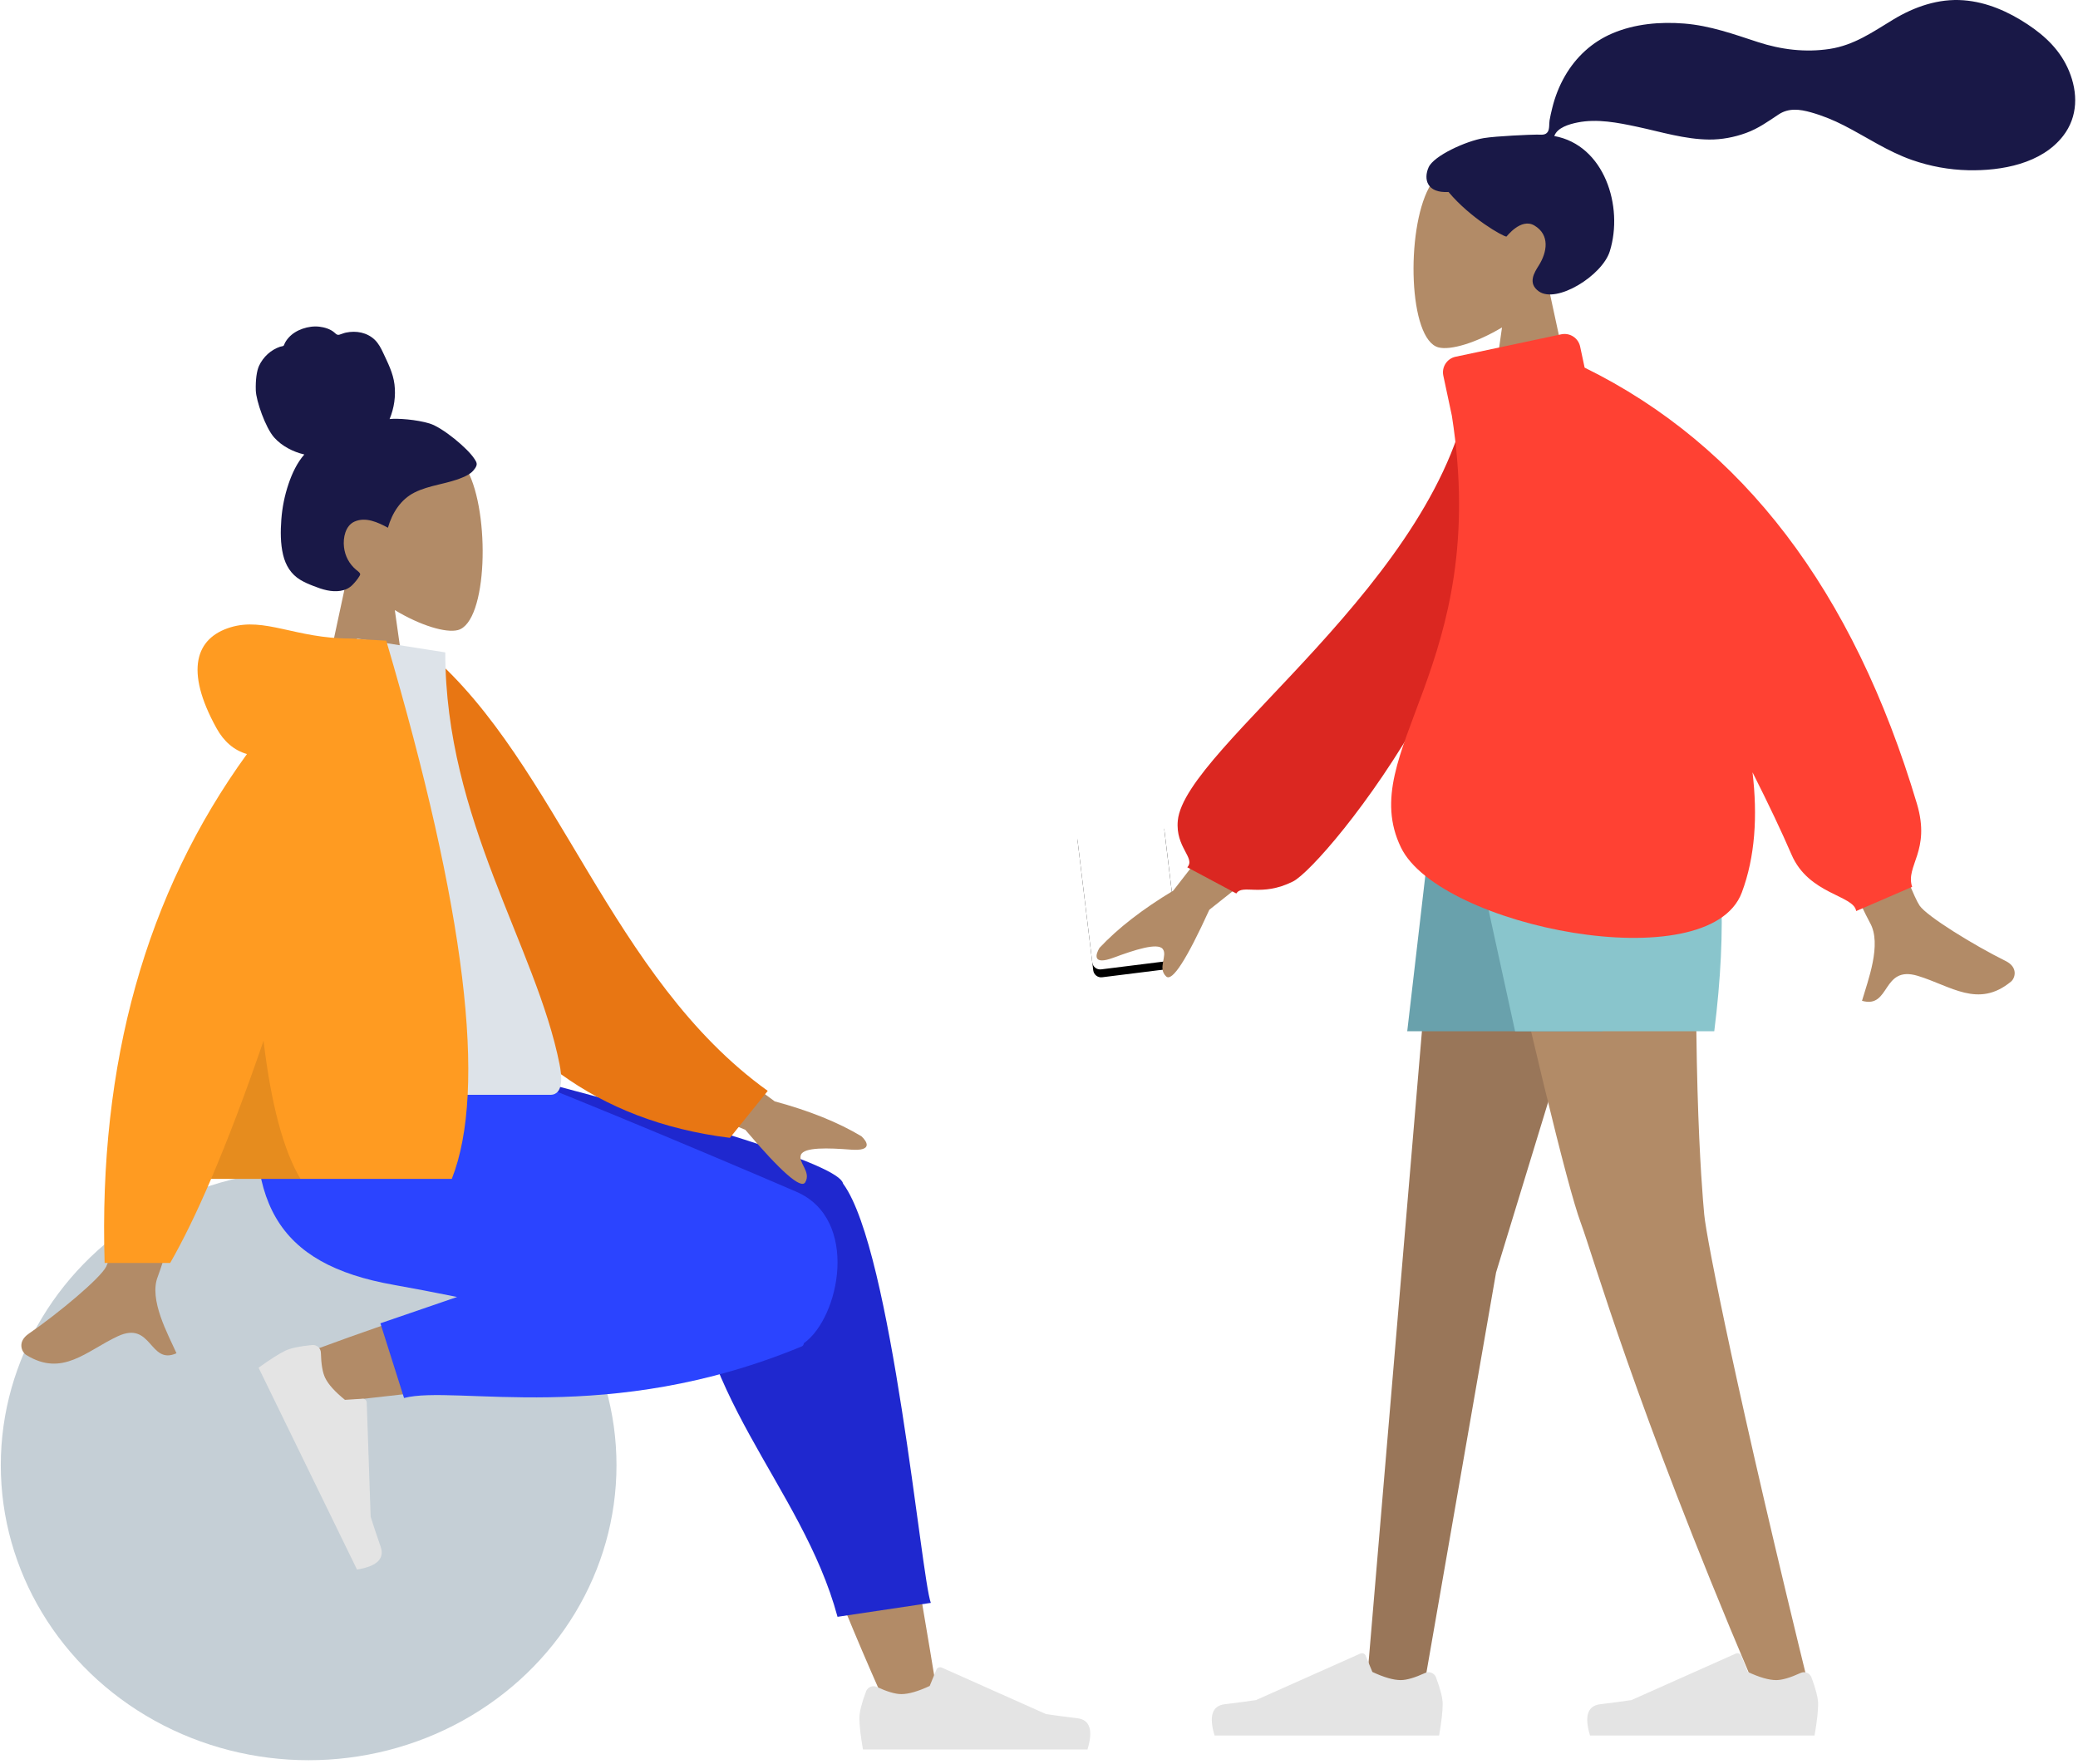 <?xml version="1.0" encoding="UTF-8"?>
<svg width="522px" height="443px" viewBox="0 0 522 443" version="1.1" xmlns="http://www.w3.org/2000/svg" xmlns:xlink="http://www.w3.org/1999/xlink">
    <!-- Generator: Sketch 52.5 (67469) - http://www.bohemiancoding.com/sketch -->
    <title>Group 4</title>
    <desc>Created with Sketch.</desc>
    <defs>
        <path d="M5.548,2.75 L23.509,2.714 C24.614,2.712 25.511,3.606 25.513,4.71 C25.513,4.713 25.513,4.716 25.513,4.718 L25.448,37.254 C25.446,38.356 24.554,39.248 23.452,39.25 L5.491,39.286 C4.386,39.288 3.489,38.394 3.487,37.29 C3.487,37.287 3.487,37.284 3.487,37.282 L3.552,4.746 C3.554,3.644 4.446,2.752 5.548,2.75 Z" id="path-1"></path>
        <filter x="-31.8%" y="-13.7%" width="163.6%" height="138.3%" filterUnits="objectBoundingBox" id="filter-2">
            <feOffset dx="0" dy="2" in="SourceAlpha" result="shadowOffsetOuter1"></feOffset>
            <feGaussianBlur stdDeviation="2" in="shadowOffsetOuter1" result="shadowBlurOuter1"></feGaussianBlur>
            <feColorMatrix values="0 0 0 0 0   0 0 0 0 0   0 0 0 0 0  0 0 0 0.22 0" type="matrix" in="shadowBlurOuter1"></feColorMatrix>
        </filter>
    </defs>
    <g id="Page-1" stroke="none" stroke-width="1" fill="none" fill-rule="evenodd">
        <g id="Artboard" transform="translate(-813, -183)">
            <g id="Group-4" transform="translate(764, 190)">
                <g id="Group-3" transform="translate(332.329, 217.235) rotate(-18) translate(-332.329, -217.235) translate(317.829, 196.235)">
                    <rect id="Rectangle" fill="#FFFFFF" x="0.585" y="3.934" width="22" height="37" rx="2"></rect>
                    <g id="Rectangle" transform="translate(14.5, 21) rotate(11) translate(-14.5, -21) ">
                        <use fill="black" fill-opacity="1" filter="url(#filter-2)" xlink:href="#path-1"></use>
                        <use fill="#FFFFFF" fill-rule="evenodd" xlink:href="#path-1"></use>
                    </g>
                </g>
                <g id="Group-2" transform="translate(290, 0)">
                    <g id="Head/Front/Airy" transform="translate(142.461, 52.176) scale(-1, 1) translate(-142.461, -52.176) translate(74.134, 0)">
                        <g id="Head" stroke-width="1" transform="translate(54.397, 31)" fill="#B28B67">
                            <path d="M8.323,34.49 C3.681,29.081 0.54,22.453 1.065,15.025 C2.577,-6.375 32.586,-1.667 38.424,9.134 C44.261,19.935 43.568,47.333 36.023,49.263 C33.015,50.033 26.605,48.147 20.082,44.244 L24.176,73 L0,73 L8.323,34.49 Z"></path>
                        </g>
                        <path d="M79.041,27.685 C75.855,27.167 67.275,26.81 65.693,26.81 C64.682,26.81 63.586,27.039 62.987,26.118 C62.497,25.363 62.676,24.087 62.53,23.211 C62.36,22.193 62.119,21.189 61.874,20.187 C61.18,17.337 60.129,14.625 58.659,12.079 C55.901,7.302 51.86,3.56 46.758,1.383 C41.124,-1.021 34.75,-1.572 28.69,-1.084 C22.205,-0.562 16.335,1.563 10.212,3.562 C4.378,5.468 -1.733,6.218 -7.835,5.288 C-13.984,4.35 -18.629,1.042 -23.815,-2.098 C-29.124,-5.312 -35.191,-7.414 -41.467,-6.931 C-47.326,-6.48 -52.725,-4.078 -57.57,-0.871 C-62.102,2.131 -65.842,5.742 -67.954,10.824 C-70.225,16.291 -70.223,22.292 -66.488,27.123 C-61.074,34.127 -51.023,35.938 -42.66,35.758 C-37.824,35.654 -33.073,34.777 -28.507,33.183 C-22.417,31.056 -17.154,27.452 -11.457,24.528 C-8.783,23.156 -6.019,22.029 -3.122,21.217 C-0.311,20.429 2.458,20.067 5.003,21.753 C7.695,23.537 10.108,25.289 13.188,26.405 C16.143,27.476 19.273,28.075 22.422,28.051 C28.547,28.004 34.585,26.109 40.534,24.84 C45.386,23.806 50.577,22.774 55.523,23.769 C57.586,24.184 60.601,25.041 61.346,27.17 C48.8,29.427 43.873,44.83 47.41,56.137 C49.319,62.24 60.794,69.374 65.255,66.166 C68.082,64.133 66.366,61.465 65.255,59.703 C63.128,56.33 62.401,51.997 66.336,49.648 C69.731,47.622 73.3,52.433 73.367,52.427 C74.3,52.354 82.362,47.829 87.916,41.224 C93.395,41.547 94.226,37.96 92.918,35.027 C91.61,32.094 83.443,28.402 79.041,27.685 Z" id="hair" fill="#191847"></path>
                    </g>
                    <g id="Bottom/Standing/Shorts" transform="translate(150.5, 309.041) scale(-1, 1) translate(-150.5, -309.041) translate(0, 189.081)">
                        <polygon id="Leg" fill="#997659" points="128.427 9.9475983e-14 166.183 123.539 184.473 228.601 198.814 228.601 179.487 9.9475983e-14"></polygon>
                        <path d="M114.92,0 C117.484,67.83 114.466,102.817 113.892,108.98 C113.318,115.142 105.459,155.101 86.852,230.67 L102.133,225.417 C131.539,156.109 141.559,120.089 144.932,110.988 C148.304,101.887 157.262,64.891 171.804,0 L114.92,0 Z" id="Leg" fill="#B28B67"></path>
                        <g id="Accessories/Shoe/Flat-Sneaker" transform="translate(84.28, 199.833)" fill="#E4E4E4">
                            <path d="M2.678,25.402 C1.559,28.388 1,30.623 1,32.106 C1,33.909 1.3,36.54 1.901,40 C3.993,40 22.794,40 58.303,40 C59.769,35.155 58.923,32.539 55.765,32.152 C52.607,31.766 49.984,31.417 47.895,31.106 L21.68,19.419 C21.176,19.194 20.584,19.421 20.359,19.925 C20.356,19.934 20.352,19.942 20.348,19.951 L18.663,24.039 C15.74,25.403 13.364,26.085 11.537,26.085 C10.052,26.085 8.001,25.485 5.384,24.285 L5.384,24.285 C4.38,23.825 3.193,24.266 2.733,25.27 C2.713,25.313 2.695,25.357 2.678,25.402 Z" id="shoe"></path>
                        </g>
                        <g id="Accessories/Shoe/Flat-Sneaker" transform="translate(178.593, 199.833)" fill="#E4E4E4">
                            <path d="M2.678,25.402 C1.559,28.388 1,30.623 1,32.106 C1,33.909 1.3,36.54 1.901,40 C3.993,40 22.794,40 58.303,40 C59.769,35.155 58.923,32.539 55.765,32.152 C52.607,31.766 49.984,31.417 47.895,31.106 L21.68,19.419 C21.176,19.194 20.584,19.421 20.359,19.925 C20.356,19.934 20.352,19.942 20.348,19.951 L18.663,24.039 C15.74,25.403 13.364,26.085 11.537,26.085 C10.052,26.085 8.001,25.485 5.384,24.285 L5.384,24.285 C4.38,23.825 3.193,24.266 2.733,25.27 C2.713,25.313 2.695,25.357 2.678,25.402 Z" id="shoe"></path>
                        </g>
                        <polygon id="Bottom" fill="#69A1AC" points="123.41 0 139.463 62.942 188.497 62.942 181.185 0"></polygon>
                        <path d="M114.38,-3.55271368e-15 C109.098,15.847 108.095,36.827 111.37,62.942 L161.407,62.942 L175.166,-3.55271368e-15 L114.38,-3.55271368e-15 Z" id="Bottom" fill="#89C5CC"></path>
                    </g>
                    <g id="Body/Turtle-Neck" transform="translate(149.16, 176.595) scale(-1, 1) rotate(8) translate(-149.16, -176.595) translate(20.543, 82.946)">
                        <path d="M200.272,92.46 L228.711,120.095 C236.986,123.611 243.765,127.493 249.05,131.742 C250.239,133.17 251.533,135.906 245.941,134.682 C240.349,133.457 234.412,132.42 233.361,134.231 C232.31,136.043 235.407,138.819 233.464,141.189 C232.169,142.77 227.814,137.743 220.399,126.108 L190.827,108.74 L200.272,92.46 Z M61.208,67.45 L83.191,67.532 C66.448,121.566 57.56,149.857 56.528,152.406 C54.205,158.14 59.121,166.874 61.223,171.567 C54.376,174.619 55.106,163.317 46.469,167.319 C38.585,170.973 32.588,177.592 23.48,171.994 C22.361,171.306 21.134,168.715 24.098,166.69 C31.485,161.645 42.129,152.815 43.567,149.908 C45.529,145.945 51.409,118.459 61.208,67.45 Z" id="Skin" fill="#B28B67"></path>
                        <path d="M123.268,9.73 L131.786,7.496 C149.606,54.273 222.461,80.847 228.327,98.403 C230.478,104.841 226.018,108.581 228.647,110.369 L218.124,119.549 C216.027,117.503 212.319,121.905 203.588,119.817 C194.858,117.728 128.237,66.529 123.268,9.73 Z" id="Clothes-Back" fill="#DB2721" transform="translate(176.101, 63.946) rotate(5) translate(-176.101, -63.946) "></path>
                        <path d="M142.797,11.71 C141.786,75.479 178.793,91.741 170.551,117.318 C163.746,138.437 98.611,161.139 87.34,140.438 C82.777,132.058 80.707,121.924 80.473,110.906 C77.592,119.371 75.314,126.658 73.638,132.767 C70.746,143.307 59.538,144.983 59.538,149.043 L44.771,144.983 C45.772,139.467 38.811,136.781 40.677,124.457 C49.041,69.239 71.512,29.214 108.09,4.381 L108.471,-1.01 C108.625,-3.213 110.536,-4.873 112.739,-4.72 L112.739,-4.722 L139.809,-2.839 C142.013,-2.685 143.675,-0.774 143.522,1.43 C143.522,1.43 143.522,1.431 143.522,1.432 L142.797,11.71 Z" id="Clothes-Front" fill="#FF4133"></path>
                    </g>
                </g>
                <g id="Group" transform="translate(0, 71)">
                    <g id="Head/Front/Chongo" transform="translate(74.247, 0)">
                        <g id="Head" stroke-width="1" transform="translate(54, 31)" fill="#B28B67">
                            <path d="M8.262,34.49 C3.654,29.081 0.536,22.453 1.057,15.025 C2.558,-6.375 32.349,-1.667 38.143,9.134 C43.938,19.935 43.25,47.333 35.76,49.263 C32.774,50.033 26.411,48.147 19.935,44.244 L24,73 L0,73 L8.262,34.49 Z"></path>
                        </g>
                        <path d="M82.663,28.37 C79.384,27.37 74.623,27.031 72.621,27.26 C73.76,24.531 74.212,21.49 73.844,18.529 C73.485,15.652 72.2,13.202 71.011,10.635 C70.463,9.452 69.842,8.275 68.916,7.37 C67.972,6.448 66.778,5.84 65.526,5.549 C64.245,5.252 62.905,5.277 61.622,5.547 C61.054,5.666 60.545,5.925 59.988,6.07 C59.418,6.218 59.141,5.861 58.727,5.502 C57.73,4.638 56.268,4.211 55.006,4.059 C53.59,3.887 52.121,4.101 50.771,4.566 C49.457,5.019 48.195,5.755 47.245,6.827 C46.822,7.304 46.438,7.847 46.188,8.446 C46.086,8.692 46.069,8.838 45.823,8.928 C45.596,9.012 45.331,9.014 45.096,9.094 C42.831,9.861 40.893,11.612 39.838,13.86 C39.223,15.171 38.931,17.48 39.011,20.068 C39.091,22.656 41.428,29.408 43.613,31.871 C45.564,34.07 48.432,35.52 51.199,36.155 C49.362,38.255 48.14,40.878 47.235,43.547 C46.253,46.445 45.645,49.457 45.421,52.525 C45.208,55.44 45.188,58.524 45.871,61.377 C46.511,64.045 47.878,66.234 50.161,67.622 C51.206,68.258 52.331,68.736 53.463,69.173 C54.578,69.603 55.696,70.022 56.864,70.263 C59.075,70.72 61.622,70.642 63.325,68.882 C63.939,68.248 64.614,67.451 65.061,66.676 C65.222,66.397 65.32,66.215 65.124,65.943 C64.89,65.616 64.511,65.366 64.21,65.111 C62.493,63.656 61.43,61.713 61.163,59.405 C60.891,57.063 61.52,54.039 63.797,53.017 C66.608,51.755 69.704,53.204 72.203,54.554 C73.265,50.806 75.445,47.431 78.863,45.712 C82.645,43.811 86.985,43.588 90.871,41.956 C91.884,41.531 92.915,41.048 93.661,40.182 C93.973,39.82 94.338,39.35 94.463,38.871 C94.626,38.242 94.22,37.715 93.907,37.224 C92.245,34.624 85.943,29.37 82.663,28.37 Z" id="hair" fill="#191847"></path>
                    </g>
                    <g id="Bottom/Sitting/Sweat-Pants" transform="translate(0, 188.881)">
                        <g id="Objects/Seat/Ball" transform="translate(10.033, 42.176)" fill="#C5CFD6">
                            <ellipse id="Ballsy-Ball" cx="116.5" cy="58.972" rx="77.332" ry="74.093"></ellipse>
                        </g>
                        <path d="M272.414,163.34 C259.559,134.863 250.262,110.067 246.53,96.984 C240.14,74.583 235.279,54.872 234.051,47.511 C231.121,29.957 256.588,28.935 259.954,37.659 C265.049,50.863 273.943,94.245 284.63,159.773 L272.414,163.34 Z M123.298,73.972 C135.093,69.306 176.398,54.703 196.319,50.572 C202.044,49.385 207.593,48.282 212.809,47.285 C228.315,44.323 236.348,72.319 221.414,74.47 C184.224,79.827 131.5,85.359 126.988,85.98 C120.664,86.85 115.885,76.904 123.298,73.972 Z" id="Skin" fill="#B28B67"></path>
                        <path d="M222.326,39.581 L158.527,7.076 L158.527,0 L166.114,0 C227.837,15.741 259.377,25.829 260.735,30.264 C260.749,30.312 260.763,30.359 260.775,30.407 C260.806,30.448 260.837,30.489 260.867,30.53 C273.099,47.367 280.425,129.567 282.829,135.722 L259.389,139.221 C250.423,105.945 221.737,82.763 222.499,42.908 C222.293,41.739 222.241,40.63 222.326,39.581 Z" id="Leg-Back" fill="#1F28CF"></path>
                        <path d="M163.827,58.886 C157.99,57.716 152.614,56.673 148.014,55.865 C118.302,50.649 109.638,34.731 114.761,4.81529037e-14 L169.505,-4.97379915e-14 C178.447,2.571 224.921,22.077 249.034,32.452 C264.993,39.318 259.962,64.071 250.925,70.513 C250.876,70.908 250.713,71.177 250.423,71.297 C201.807,91.464 163.348,80.882 150.5,84.263 L144.557,65.501 L163.827,58.886 Z" id="Leg-Front" fill="#2B44FF"></path>
                        <g id="Accessories/Shoe/Flat-Sneaker" transform="translate(144.439, 93.722) rotate(64) translate(-144.439, -93.722) translate(113.837, 73.639)" fill="#E4E4E4">
                            <path d="M2.678,25.402 C1.559,28.388 1,30.623 1,32.106 C1,33.909 1.3,36.54 1.901,40 C3.993,40 22.794,40 58.303,40 C59.769,35.155 58.923,32.539 55.765,32.152 C52.607,31.766 49.984,31.417 47.895,31.106 L21.68,19.419 C21.176,19.194 20.584,19.421 20.359,19.925 C20.356,19.934 20.352,19.942 20.348,19.951 L18.663,24.039 C15.74,25.403 13.364,26.085 11.537,26.085 C10.052,26.085 8.001,25.485 5.384,24.285 L5.384,24.285 C4.38,23.825 3.193,24.266 2.733,25.27 C2.713,25.313 2.695,25.357 2.678,25.402 Z" id="shoe"></path>
                        </g>
                        <g id="Accessories/Shoe/Flat-Sneaker" transform="translate(263.877, 132.552)" fill="#E4E4E4">
                            <path d="M2.678,25.402 C1.559,28.388 1,30.623 1,32.106 C1,33.909 1.3,36.54 1.901,40 C3.993,40 22.794,40 58.303,40 C59.769,35.155 58.923,32.539 55.765,32.152 C52.607,31.766 49.984,31.417 47.895,31.106 L21.68,19.419 C21.176,19.194 20.584,19.421 20.359,19.925 C20.356,19.934 20.352,19.942 20.348,19.951 L18.663,24.039 C15.74,25.403 13.364,26.085 11.537,26.085 C10.052,26.085 8.001,25.485 5.384,24.285 L5.384,24.285 C4.38,23.825 3.193,24.266 2.733,25.27 C2.713,25.313 2.695,25.357 2.678,25.402 Z" id="shoe"></path>
                        </g>
                    </g>
                    <g id="Body/Hoodie" transform="translate(20.067, 82.384)">
                        <path d="M191.526,92.705 L223.549,116.253 C232.235,118.6 239.491,121.52 245.318,125.014 C246.695,126.27 248.358,128.813 242.65,128.374 C236.941,127.934 230.916,127.729 230.129,129.679 C229.341,131.629 232.796,133.961 231.203,136.592 C230.142,138.346 225.127,133.947 216.159,123.397 L184.447,110.229 L191.526,92.705 Z M68.575,93.517 L89.554,93.6 C76.6,135.476 69.607,157.696 68.575,160.258 C66.252,166.023 71.168,174.804 73.27,179.522 C66.423,182.59 67.153,171.228 58.516,175.252 C50.632,178.925 44.635,185.58 35.527,179.952 C34.407,179.26 33.18,176.654 36.145,174.618 C43.532,169.546 54.176,160.669 55.614,157.747 C57.576,153.763 61.896,132.353 68.575,93.517 Z" id="Skin" fill="#B28B67"></path>
                        <path d="M123.204,9.626 L131.722,7.384 C166.236,32.334 184.081,84.507 225.882,109.315 L217.443,121.894 C148.473,119.403 125.871,55.838 123.204,9.626 Z" id="Coat-Back" fill="#E87613" transform="translate(174.543, 64.639) rotate(5) translate(-174.543, -64.639) "></path>
                        <path d="M90.352,114.61 C125.159,114.61 150.762,114.61 167.162,114.61 C170.672,114.61 170.01,109.534 169.503,106.973 C163.647,77.416 140.789,45.554 140.789,3.479 L118.633,0 C100.308,29.515 93.97,65.855 90.352,114.61 Z" id="Shirt" fill="#DDE3E9"></path>
                        <path d="M90.969,29.012 C87.751,28.086 85.203,25.926 83.324,22.531 C75.226,7.898 78.151,-0.158 86.805,-2.807 C95.459,-5.455 103.177,-2.08721929e-14 116.965,-7.10542736e-15 C117.715,-6.66133815e-15 118.402,0.047 119.026,0.141 L125.962,0.538 C145.862,68.077 151.35,113.139 142.426,135.722 L81.971,135.722 C78.389,144.086 74.961,151.124 71.688,156.834 L55.215,156.834 C53.664,106.634 65.582,64.027 90.969,29.012 Z" id="Coat-Front" fill="#FF9B21"></path>
                        <path d="M95.135,101.035 C97.037,116.966 100.127,128.528 104.406,135.722 L81.971,135.722 C86.149,125.965 90.537,114.403 95.135,101.035 Z" id="Shade" fill-opacity="0.1" fill="#000000"></path>
                    </g>
                </g>
            </g>
        </g>
    </g>
</svg>